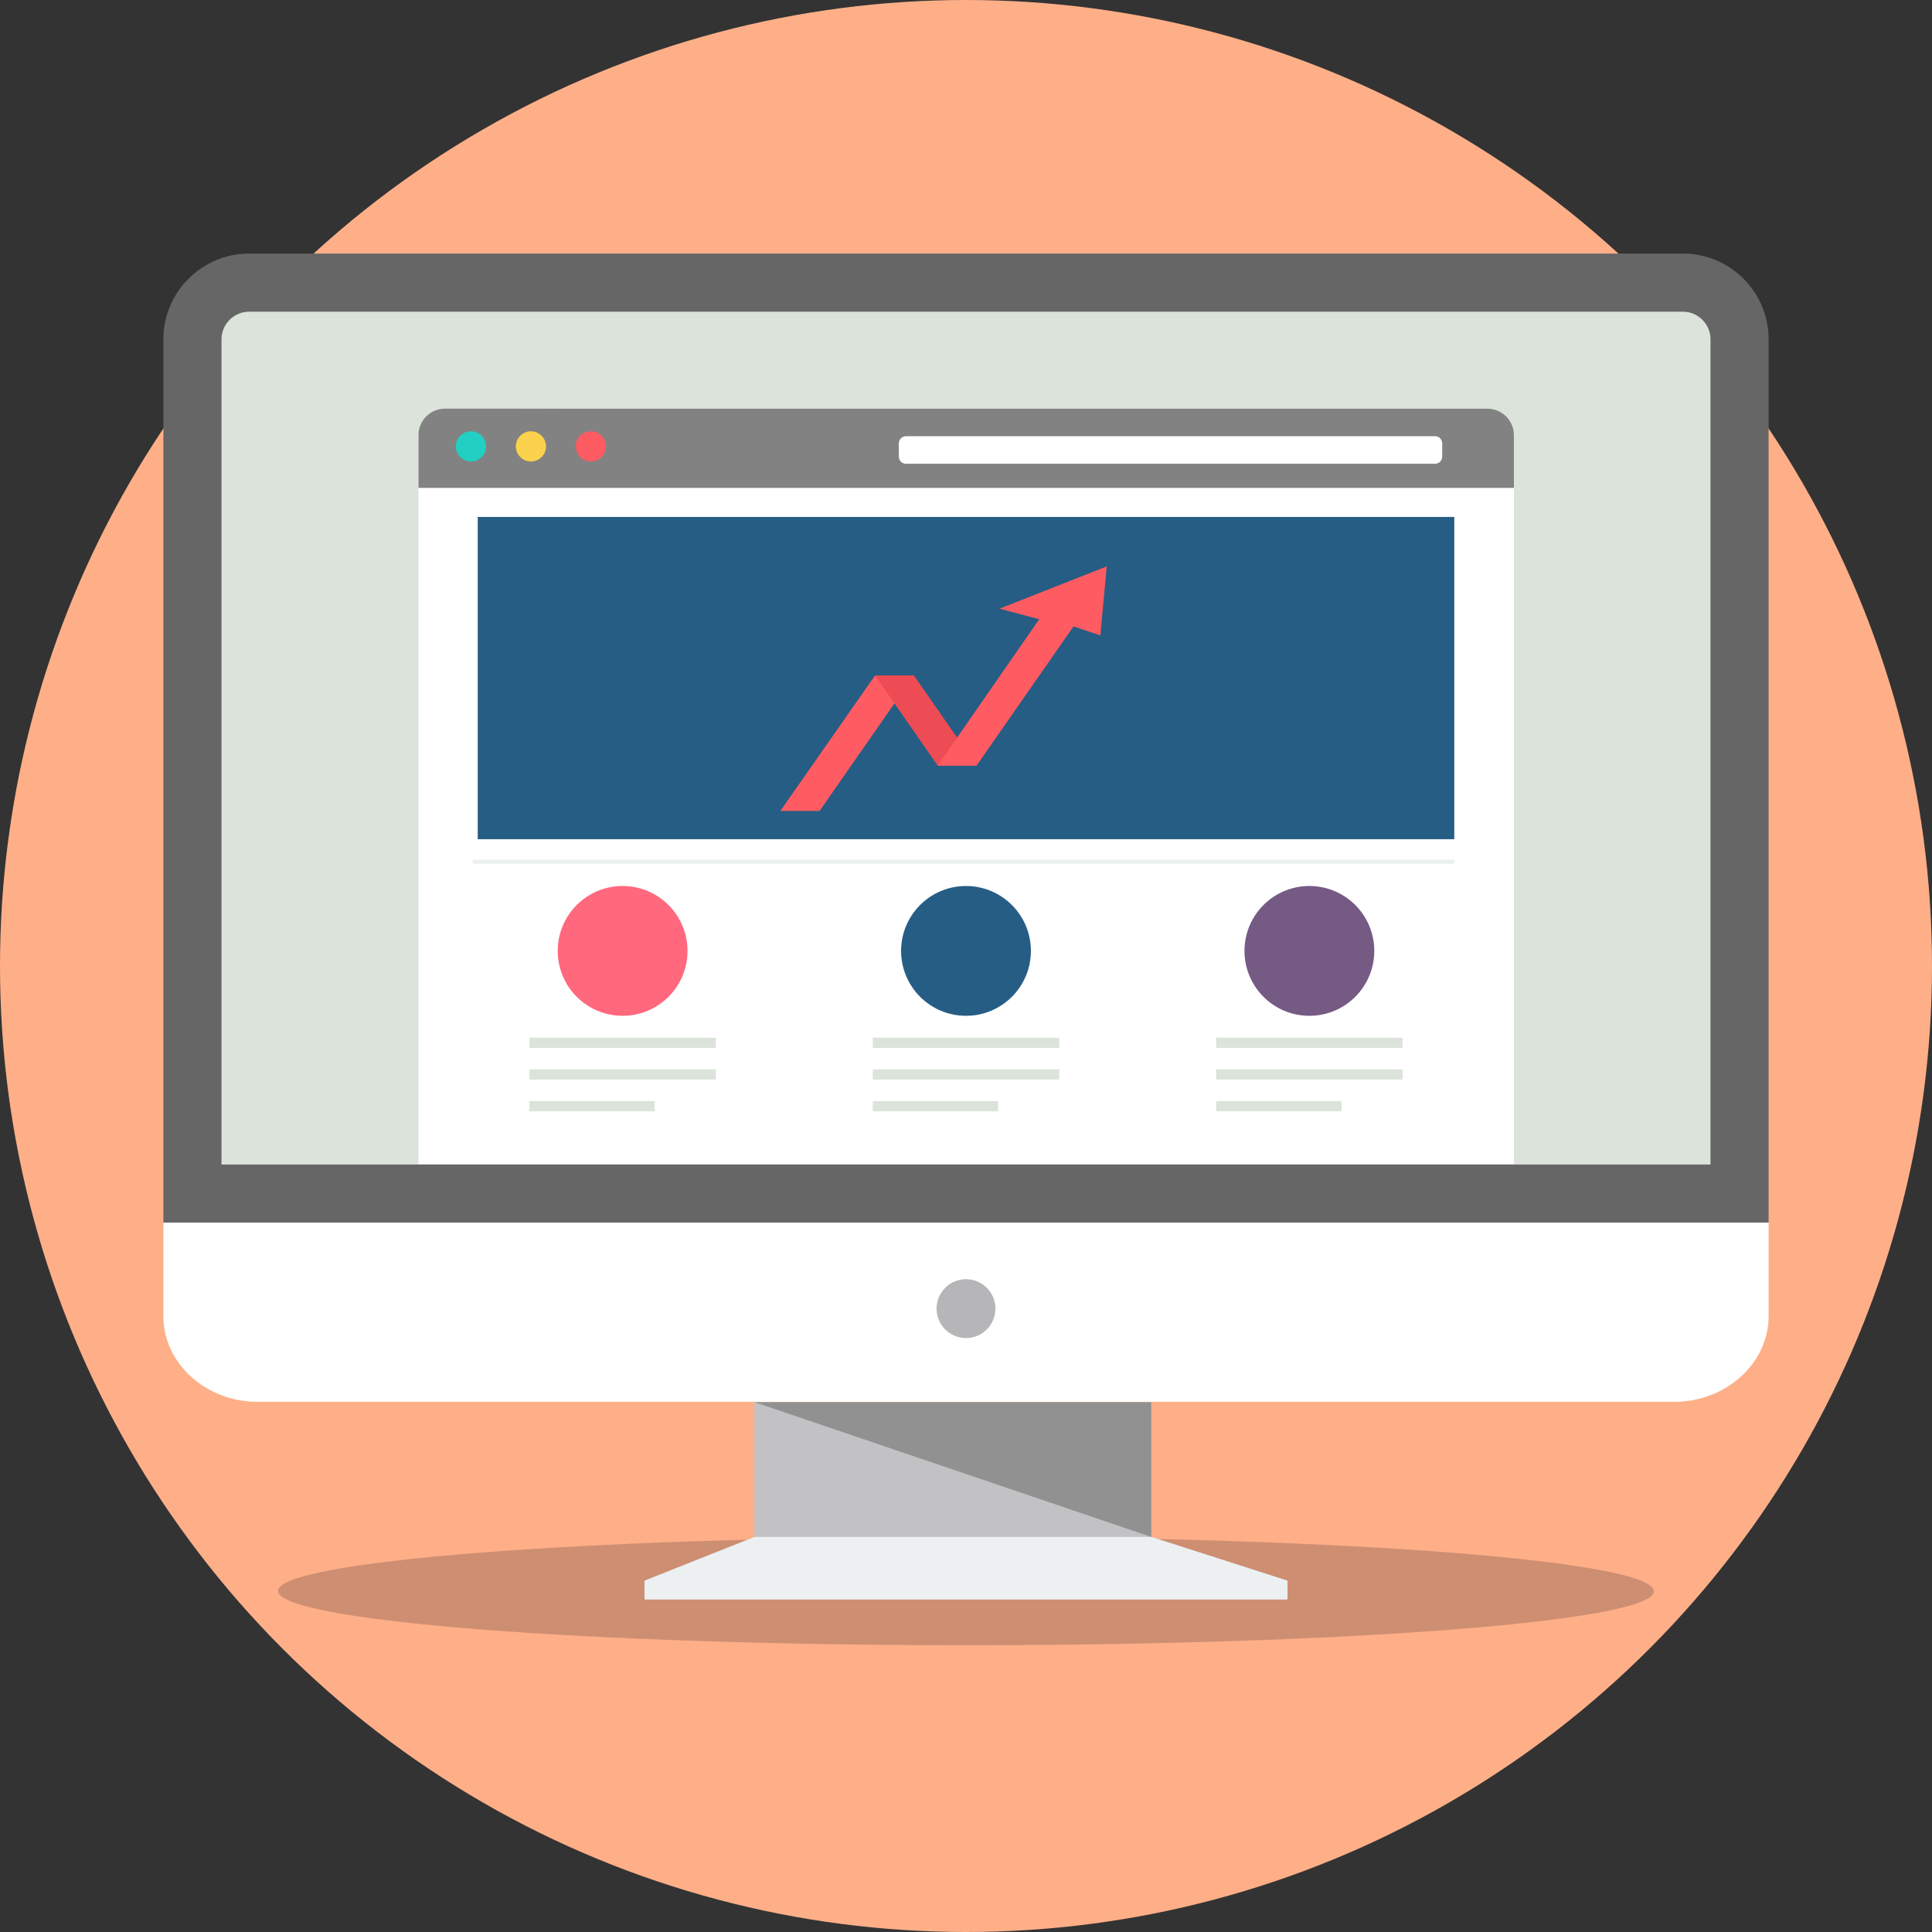<?xml version="1.0" encoding="utf-8"?>
<!-- Generator: Adobe Illustrator 23.0.0, SVG Export Plug-In . SVG Version: 6.00 Build 0)  -->
<svg version="1.1" xmlns="http://www.w3.org/2000/svg" xmlns:xlink="http://www.w3.org/1999/xlink" x="0px" y="0px"
	 viewBox="0 0 512 512" style="enable-background:new 0 0 512 512;" xml:space="preserve">
<rect x="0" y="0" width="512" height="512" fill="#333333" stroke="none"/>
<style type="text/css">
	.st0{fill:#FEAF88;}
	.st1{fill:#CE8E72;}
	.st2{fill:#666666;}
	.st3{fill:#DCE3DB;}
	.st4{fill:#FFFFFF;}
	.st5{fill:#B6B6B8;}
	.st6{fill:#C2C2C4;}
	.st7{fill:#ECF0F1;}
	.st8{fill:#919191;}
	.st9{fill:#828282;}
	.st10{fill:#21D0C3;}
	.st11{fill:#FAD24D;}
	.st12{fill:#FF5B62;}
	.st13{fill:#265D84;}
	.st14{fill:#FF687D;}
	.st15{fill:#755A84;}
	.st16{fill:#ED4C54;}
</style>
<g id="Layer_1">
	<circle class="st0" cx="256" cy="256" r="256"/>
	<path class="st1" d="M256,407.3c100.7,0,182.3,6.4,182.3,14.4S356.7,436,256,436c-100.7,0-182.3-6.4-182.3-14.4
		C73.7,413.7,155.3,407.3,256,407.3z"/>
	<path class="st2" d="M66,67.2h380c12.5,0,22.7,10.2,22.7,22.7V324H43.3V89.9C43.3,77.4,53.5,67.2,66,67.2L66,67.2L66,67.2z"/>
	<path class="st3" d="M58.7,308.6h394.6V89.9c0-4-3.3-7.3-7.3-7.3H66c-4,0-7.3,3.3-7.3,7.3L58.7,308.6L58.7,308.6z"/>
	<path class="st4" d="M468.7,324v24.8c0,12.5-11.3,22.7-25,22.7H68.3c-13.8,0-25-10.2-25-22.7V324H468.7z"/>
	<circle class="st5" cx="256" cy="346.8" r="7.8"/>
	<path class="st6" d="M305.1,407.3l36.1,11.6H170.8l29.1-11.6v-35.7h105.1V407.3z"/>
	<path class="st7" d="M200,407.3h105.1l36.1,11.6v5H256h-85.2v-5L200,407.3L200,407.3z"/>
	<path class="st8" d="M200,371.6h105.1v35.7L200,371.6z"/>
	<path class="st4" d="M149.6,108.3h212.9h31.7c3.8,0,7,3.1,7,7v41.5v151.7H110.9v0V156.9v-41.5c0-3.8,3.1-7,7-7L149.6,108.3
		C149.6,108.3,149.6,108.3,149.6,108.3z"/>
	<path class="st9" d="M117.9,108.3h276.3c3.8,0,7,3.1,7,7v14H110.9v-14C110.9,111.5,114,108.3,117.9,108.3z"/>
	<path class="st4" d="M240.1,115.6h140.2c1,0,1.9,0.8,1.9,1.9v3.5c0,1-0.8,1.9-1.9,1.9H240.1c-1,0-1.9-0.8-1.9-1.9v-3.5
		C238.2,116.4,239.1,115.6,240.1,115.6z"/>
	<path class="st10" d="M124.8,114.3c2.2,0,4,1.8,4,4s-1.8,4-4,4c-2.2,0-4-1.8-4-4C120.8,116.1,122.6,114.3,124.8,114.3z"/>
	<path class="st11" d="M140.7,114.3c2.2,0,4,1.8,4,4s-1.8,4-4,4s-4-1.8-4-4C136.7,116.1,138.5,114.3,140.7,114.3z"/>
	<path class="st12" d="M156.6,114.3c2.2,0,4,1.8,4,4s-1.8,4-4,4c-2.2,0-4-1.8-4-4C152.5,116.1,154.3,114.3,156.6,114.3z"/>
	<path class="st13" d="M126.6,137h258.8v85.4H126.6V137z"/>
	<path class="st14" d="M165,234.8c9.5,0,17.2,7.7,17.2,17.2c0,9.5-7.7,17.2-17.2,17.2s-17.2-7.7-17.2-17.2
		C147.8,242.5,155.5,234.8,165,234.8z"/>
	<path class="st13" d="M256,234.8c9.5,0,17.2,7.7,17.2,17.2c0,9.5-7.7,17.2-17.2,17.2c-9.5,0-17.2-7.7-17.2-17.2
		C238.8,242.5,246.5,234.8,256,234.8z"/>
	<path class="st15" d="M347,234.8c9.5,0,17.2,7.7,17.2,17.2c0,9.5-7.7,17.2-17.2,17.2s-17.2-7.7-17.2-17.2
		C329.8,242.5,337.5,234.8,347,234.8z"/>
	<g>
		<path class="st3" d="M140.3,275h49.4v2.7h-49.4V275z M140.3,291.8h33.2v2.7h-33.2V291.8z M140.3,283.4h49.4v2.7h-49.4V283.4z"/>
		<path class="st3" d="M231.3,275h49.4v2.7h-49.4L231.3,275L231.3,275z M231.3,291.8h33.2v2.7h-33.2L231.3,291.8L231.3,291.8z
			 M231.3,283.4h49.4v2.7h-49.4L231.3,283.4L231.3,283.4z"/>
		<path class="st3" d="M322.3,275h49.4v2.7h-49.4V275z M322.3,291.8h33.2v2.7h-33.2V291.8z M322.3,283.4h49.4v2.7h-49.4V283.4z"/>
	</g>
	<path class="st7" d="M125.3,227.8h260.1v1.1H125.3V227.8z"/>
</g>
<g id="Layer_2">
	<polygon class="st12" points="231.9,179 242.2,179 217.2,214.9 206.8,214.9 	"/>
	<path class="st16" d="M242.2,179h-10.3l16.6,23.9h10.3L242.2,179L242.2,179L242.2,179z"/>
	<path class="st12" d="M284.5,166l-25.7,36.9h-10.3l26.9-38.8l-10.5-2.8l28.4-11.2l-1.7,18.3L284.5,166z"/>
</g>
</svg>
